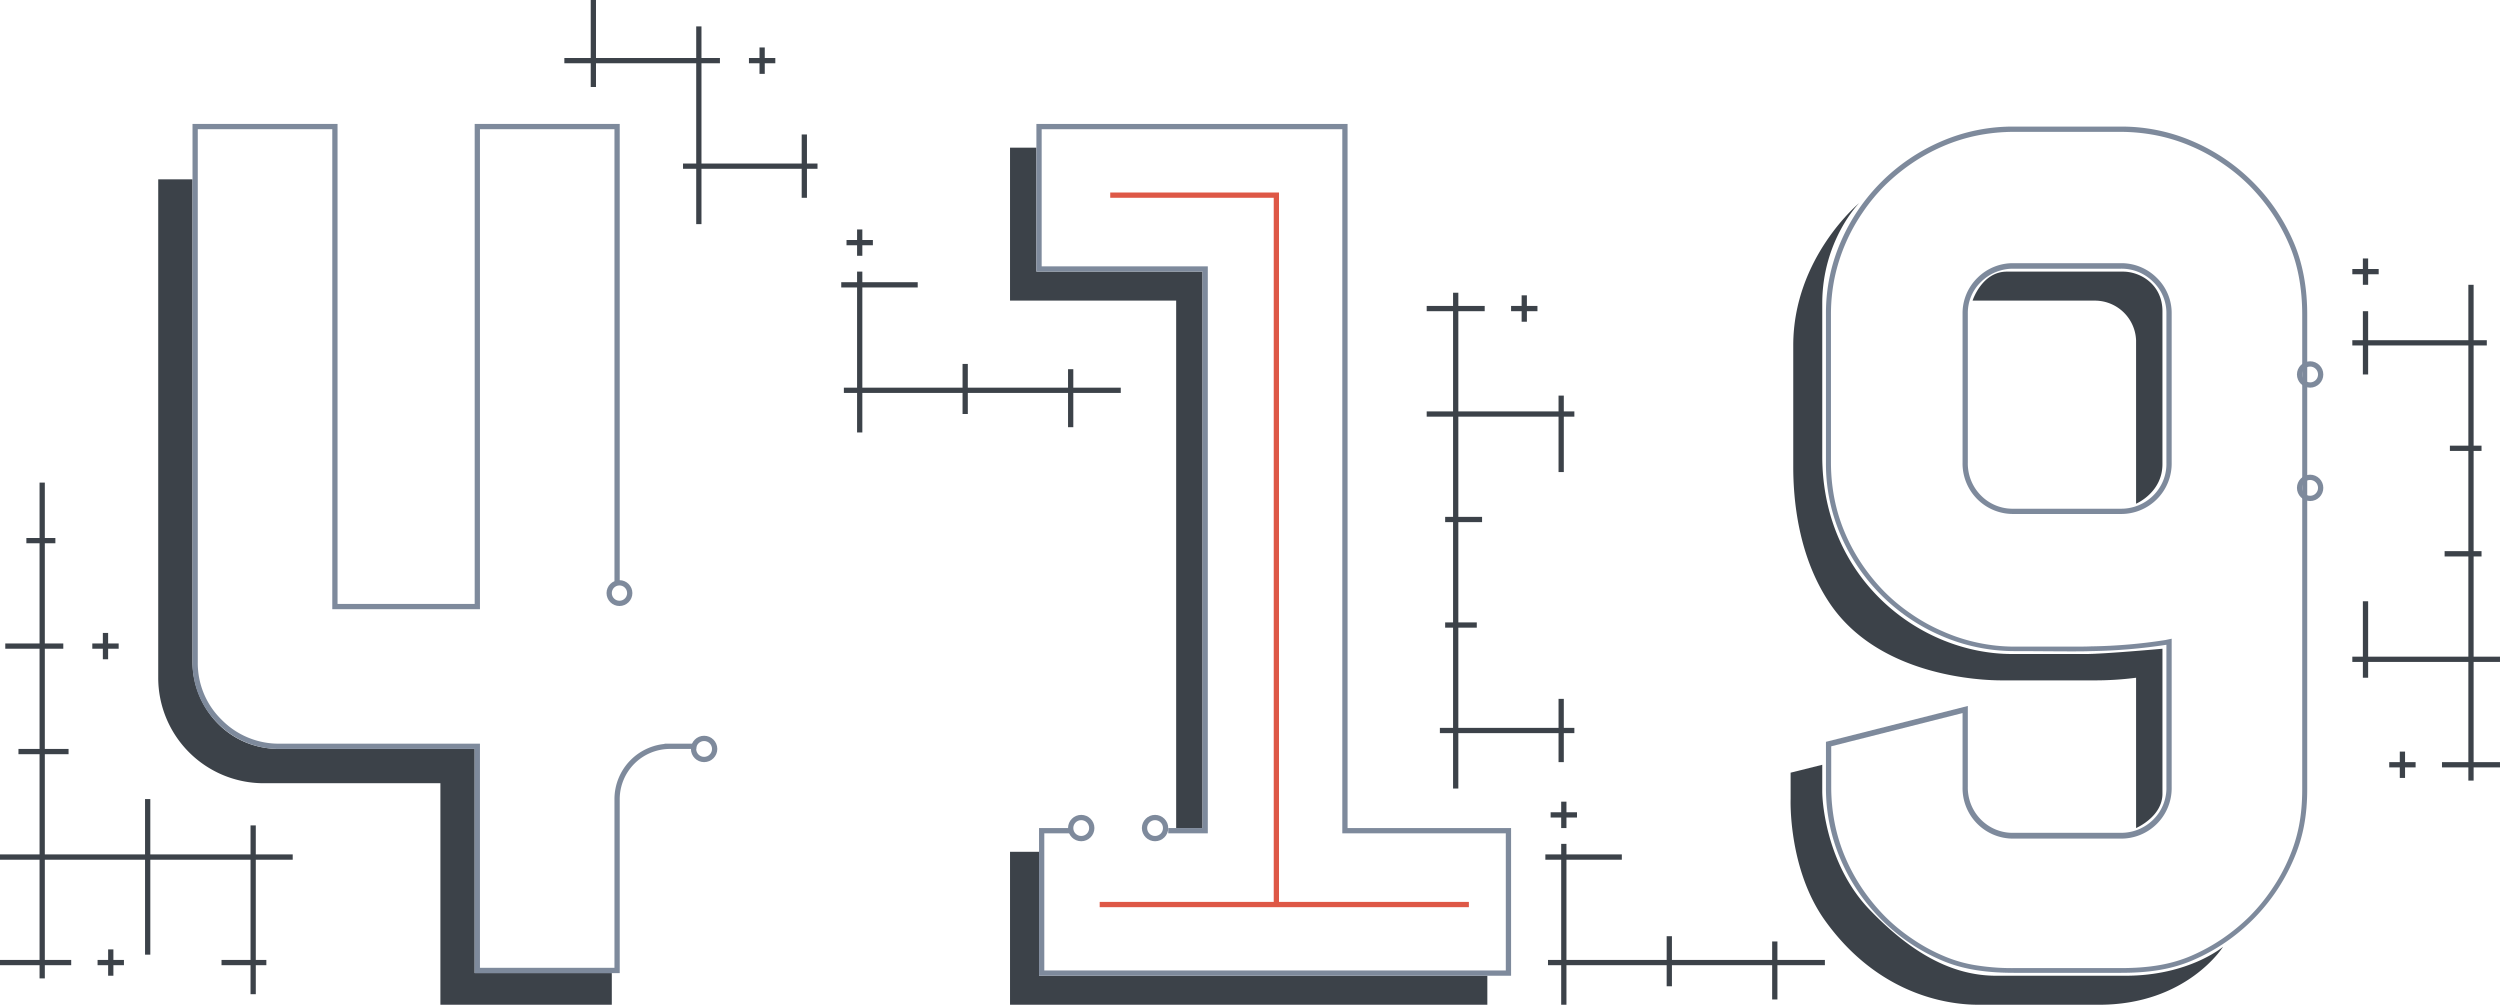 <svg xmlns="http://www.w3.org/2000/svg" viewBox="0 0 948 381"><path d="M132 297h-32a39.989 39.989 0 01-40-40V68h13v183c0 16.3 12.7 33 33 33h74v85h52v12h-65v-84z" fill="#3c4249"/><path d="M234 220.5V48h-53v182h-54V48H74v203.2a30.98 30.98 0 009.3 22.4A31.354 31.354 0 00106 283h75v85h53v-65.1m0 8.1v-8a20.059 20.059 0 0120-20h6m-8 0h12" fill="none" stroke="#7e8a9c" stroke-width="2"/><g transform="translate(262 279)" fill="none"><circle
cx="5" cy="5" r="5"/><circle
cx="4" cy="4" r="4" transform="translate(1 1)" stroke="#7e8a9c" stroke-width="2"/></g><g transform="translate(230 220)" fill="none"><circle
cx="4.9" cy="4.9" r="4.9"/><circle
cx="3.9" cy="3.9" r="3.9" transform="translate(1 1)" stroke="#7e8a9c" stroke-width="2"/></g><path d="M383 381v-58h11v47h170v11zm63-67V114h-63V56h10v47h63v211z" fill="#3c4249"/><path d="M406 315h-11v54h177v-54h-62V48H394v54h63v213h-14" fill="none" stroke="#7e8a9c" stroke-width="2"/><g transform="translate(405 309)" fill="none"><circle
cx="5" cy="5" r="5"/><circle
cx="4" cy="4" r="4" transform="translate(1 1)" stroke="#7e8a9c" stroke-width="2"/></g><g transform="translate(433 309)" fill="none"><circle
cx="5" cy="5" r="5"/><circle
cx="4" cy="4" r="4" transform="translate(1 1)" stroke="#7e8a9c" stroke-width="2"/></g><path d="M421 74h63v269m-67 0h140" fill="none" stroke="#de5846" stroke-width="2"/><path d="M692 349c-14-19.6-13-46-13-46v-10l12-3v10c0 6.1 2.4 28.8 18 45s31 25 48 25h49c24.1 0 37-11 37-11s-13.7 22-47 22h-45.6c-6.3 0-35.9-.6-58.4-32zm118-92a121.664 121.664 0 01-16 1h-35c-7.6 0-46.2-1.4-65-29-12.3-18.1-14-40-14-52v-46c0-33.3 25-54 25-54s-14 14.2-14 38v58c0 46.2 36.7 75 72 75h28c6.9 0 29-2 29-2v55c0 8.7-10 13-10 13zm0-128a15.653 15.653 0 00-16-15h-46s3.5-11 13-11h44c6.9 0 15 5.1 15 15v58c0 10.8-10 15-10 15z" fill="#3c4249"/><path
d="M874.9 137.6v-18.2c0-9.6-1.5-19.2-5.3-27.8a72.728 72.728 0 00-37.9-37.9 68.175 68.175 0 00-27.8-5.7h-40.3a68.174 68.174 0 00-27.8 5.7 72.728 72.728 0 00-37.9 37.9 67.612 67.612 0 00-5.7 27.4v56.5a68.176 68.176 0 005.7 27.8 72.728 72.728 0 0037.9 37.9 69.773 69.773 0 0028.1 5.9c11.7 0 22.1.2 29 0a194.549 194.549 0 0028.5-2.4v53.8a17.2 17.2 0 01-16.9 17.5h-40.9a17.2 17.2 0 01-17.5-16.9v-31.2l-53.8 13.6v17.1a68.176 68.176 0 005.7 27.8 72.728 72.728 0 0037.9 37.9c8.6 3.8 17.9 4.9 27.9 4.9h40.4c9.9 0 19-1.1 27.6-4.9a72.728 72.728 0 0037.9-37.9c3.8-8.6 5.3-17 5.3-27V187.9m-53.5-12.5a17.2 17.2 0 01-16.9 17.5h-40.9a17.2 17.2 0 01-17.5-16.9v-57.1a16.388 16.388 0 015-12 17.122 17.122 0 0112.5-5H804a17.122 17.122 0 0112.5 5 16.01 16.01 0 015 12z" fill="none"/><path
d="M763.7 50a71.472 71.472 0 00-14 1.4 65.471 65.471 0 00-13 4.1 70.97 70.97 0 00-11.8 6.5 74.664 74.664 0 00-10.2 8.4 69.068 69.068 0 00-8.4 10.2 69.091 69.091 0 00-10.6 24.7 68.444 68.444 0 00-1.4 13.7v56.5a71.47 71.47 0 001.4 14 65.48 65.48 0 004.1 13 70.968 70.968 0 006.5 11.8 74.667 74.667 0 008.4 10.2 69.067 69.067 0 0010.2 8.4 67.181 67.181 0 0011.8 6.5 65.76 65.76 0 0013.2 4.3 66.877 66.877 0 0014.1 1.5h21.1c3.3 0 5.9 0 7.9-.1a199.1 199.1 0 0028.1-2.4l2.4-.5v56.3A19.132 19.132 0 01804 318h-40.3a19.132 19.132 0 01-19.5-19.5v-28.1L694.4 283v15.5a71.47 71.47 0 001.4 14 65.48 65.48 0 004.1 13 70.969 70.969 0 006.5 11.8 74.671 74.671 0 008.4 10.2 69.069 69.069 0 0010.2 8.4 67.181 67.181 0 0011.8 6.5 50.981 50.981 0 0012.9 3.7 85.7 85.7 0 0014.1 1h40.4c11.1 0 19.4-1.5 26.8-4.7a70.97 70.97 0 0011.8-6.5 74.662 74.662 0 0010.2-8.4 69.067 69.067 0 008.4-10.2 67.187 67.187 0 006.5-11.8c3.5-8 5.1-16.1 5.1-26.2V119.4c0-10.2-1.7-19.3-5.1-27a70.968 70.968 0 00-6.5-11.8 74.667 74.667 0 00-8.4-10.2 69.067 69.067 0 00-10.2-8.4 67.181 67.181 0 00-11.8-6.5 65.473 65.473 0 00-13-4.1 71.472 71.472 0 00-14-1.4h-40.3M804 194.9h-40.3a19.132 19.132 0 01-19.5-19.5v-56.5a18.749 18.749 0 015.6-13.5 19 19 0 0113.9-5.6H804a19 19 0 0113.9 5.6 18.584 18.584 0 015.6 13.5v56.5a19.132 19.132 0 01-19.5 19.5M763.7 48H804a68.121 68.121 0 0127.8 5.7 72.708 72.708 0 0137.8 37.8c3.8 8.6 5.3 18.2 5.3 27.8v179.9c0 9.9-1.5 18.4-5.3 27a72.708 72.708 0 01-37.8 37.8c-8.6 3.8-17.7 4.9-27.6 4.9h-40.4c-9.9 0-19.3-1.1-27.9-4.9a72.708 72.708 0 01-37.8-37.8 68.12 68.12 0 01-5.7-27.8v-17.1l53.8-13.6v30.6a17.2 17.2 0 005 12.5 16.808 16.808 0 0012.5 5H804a17.2 17.2 0 0012.5-5 16.808 16.808 0 005-12.5v-53.8a208.572 208.572 0 01-28.5 2.4c-2.3.1-5 .1-8 .1-6 0-13.2-.1-21-.1a69.678 69.678 0 01-28.1-5.9 72.708 72.708 0 01-37.8-37.8 68.12 68.12 0 01-5.7-27.8v-56.5a67.614 67.614 0 015.7-27.4 72.708 72.708 0 0137.8-37.8 68.119 68.119 0 0127.8-5.7zM804 192.9a17.2 17.2 0 0012.5-5 16.808 16.808 0 005-12.5v-56.5a16.387 16.387 0 00-5-12 16.808 16.808 0 00-12.5-5h-40.3a17.2 17.2 0 00-12.5 5 16.321 16.321 0 00-5 12v56.5a17.2 17.2 0 005 12.5 16.808 16.808 0 0012.5 5z" fill="#7e8a9c"/><g transform="translate(871 137)" fill="none"><circle
cx="5" cy="5" r="5"/><circle
cx="4" cy="4" r="4" transform="translate(1 1)" stroke="#7e8a9c" stroke-width="2"/></g><g transform="translate(871 180)" fill="none"><circle
cx="5" cy="5" r="5"/><circle
cx="4" cy="4" r="4" transform="translate(1 1)" stroke="#7e8a9c" stroke-width="2"/></g><path d="M592 381v-15h-5v-2h5v-38h-6v-2h6v-4h2v4h21v2h-21v38h38v-9h2v9h38v-7h2v7h18v2h-18v13h-2v-13h-38v8h-2v-8h-38v15zm0-67v-4h-4v-2h4v-4h2v4h4v2h-4v4zM325 164v-15h-5v-2h5v-38h-6v-2h6v-4h2v4h21v2h-21v38h38v-9h2v9h38v-7h2v7h18v2h-18v13h-2v-13h-38v8h-2v-8h-38v15zm0-67v-4h-4v-2h4v-4h2v4h4v2h-4v4zm611 199v-5h-10v-2h10v-38h-38v6h-2v-6h-4v-2h4v-21h2v21h38v-38h-9v-2h9v-38h-7v-2h7v-38h-38v11h-2v-11h-4v-2h4v-11h2v11h38v-21h2v21h5v2h-5v38h3v2h-3v38h3v2h-3v38h10v2h-10v38h10v2h-10v5zm-26-1v-4h-4v-2h4v-4h2v4h4v2h-4v4zm-14-187v-4h-4v-2h4v-4h2v4h4v2h-4v4zM551 299v-21h-5v-2h5v-38h-3v-2h3v-38h-3v-2h3v-38h-10v-2h10v-38h-10v-2h10v-5h2v5h10v2h-10v38h38v-6h2v6h4v2h-4v21h-2v-21h-38v38h9v2h-9v38h7v2h-7v38h38v-11h2v11h4v2h-4v11h-2v-11h-38v21zm26-177v-4h-4v-2h4v-4h2v4h4v2h-4v4zM95 377v-11H84v-2h11v-38H57v36h-2v-36H17v38h10v2H17v5h-2v-5H0v-2h15v-38H0v-2h15v-38H7v-2h8v-38H2v-2h13v-38h-5v-2h5v-21h2v21h4v2h-4v38h7v2h-7v38h9v2h-9v38h38v-21h2v21h38v-11h2v11h14v2H97v38h4v2h-4v11zm-54-7v-4h-4v-2h4v-4h2v4h4v2h-4v4zm-2-120v-4h-4v-2h4v-4h2v4h4v2h-4v4zM264 85V64h-5v-2h5V24h-38v9h-2v-9h-10v-2h10V0h2v22h38V10h2v12h7v2h-7v38h38V51h2v11h4v2h-4v11h-2V64h-38v21zm24-57v-4h-4v-2h4v-4h2v4h4v2h-4v4z" fill="#3c4249"/></svg>
